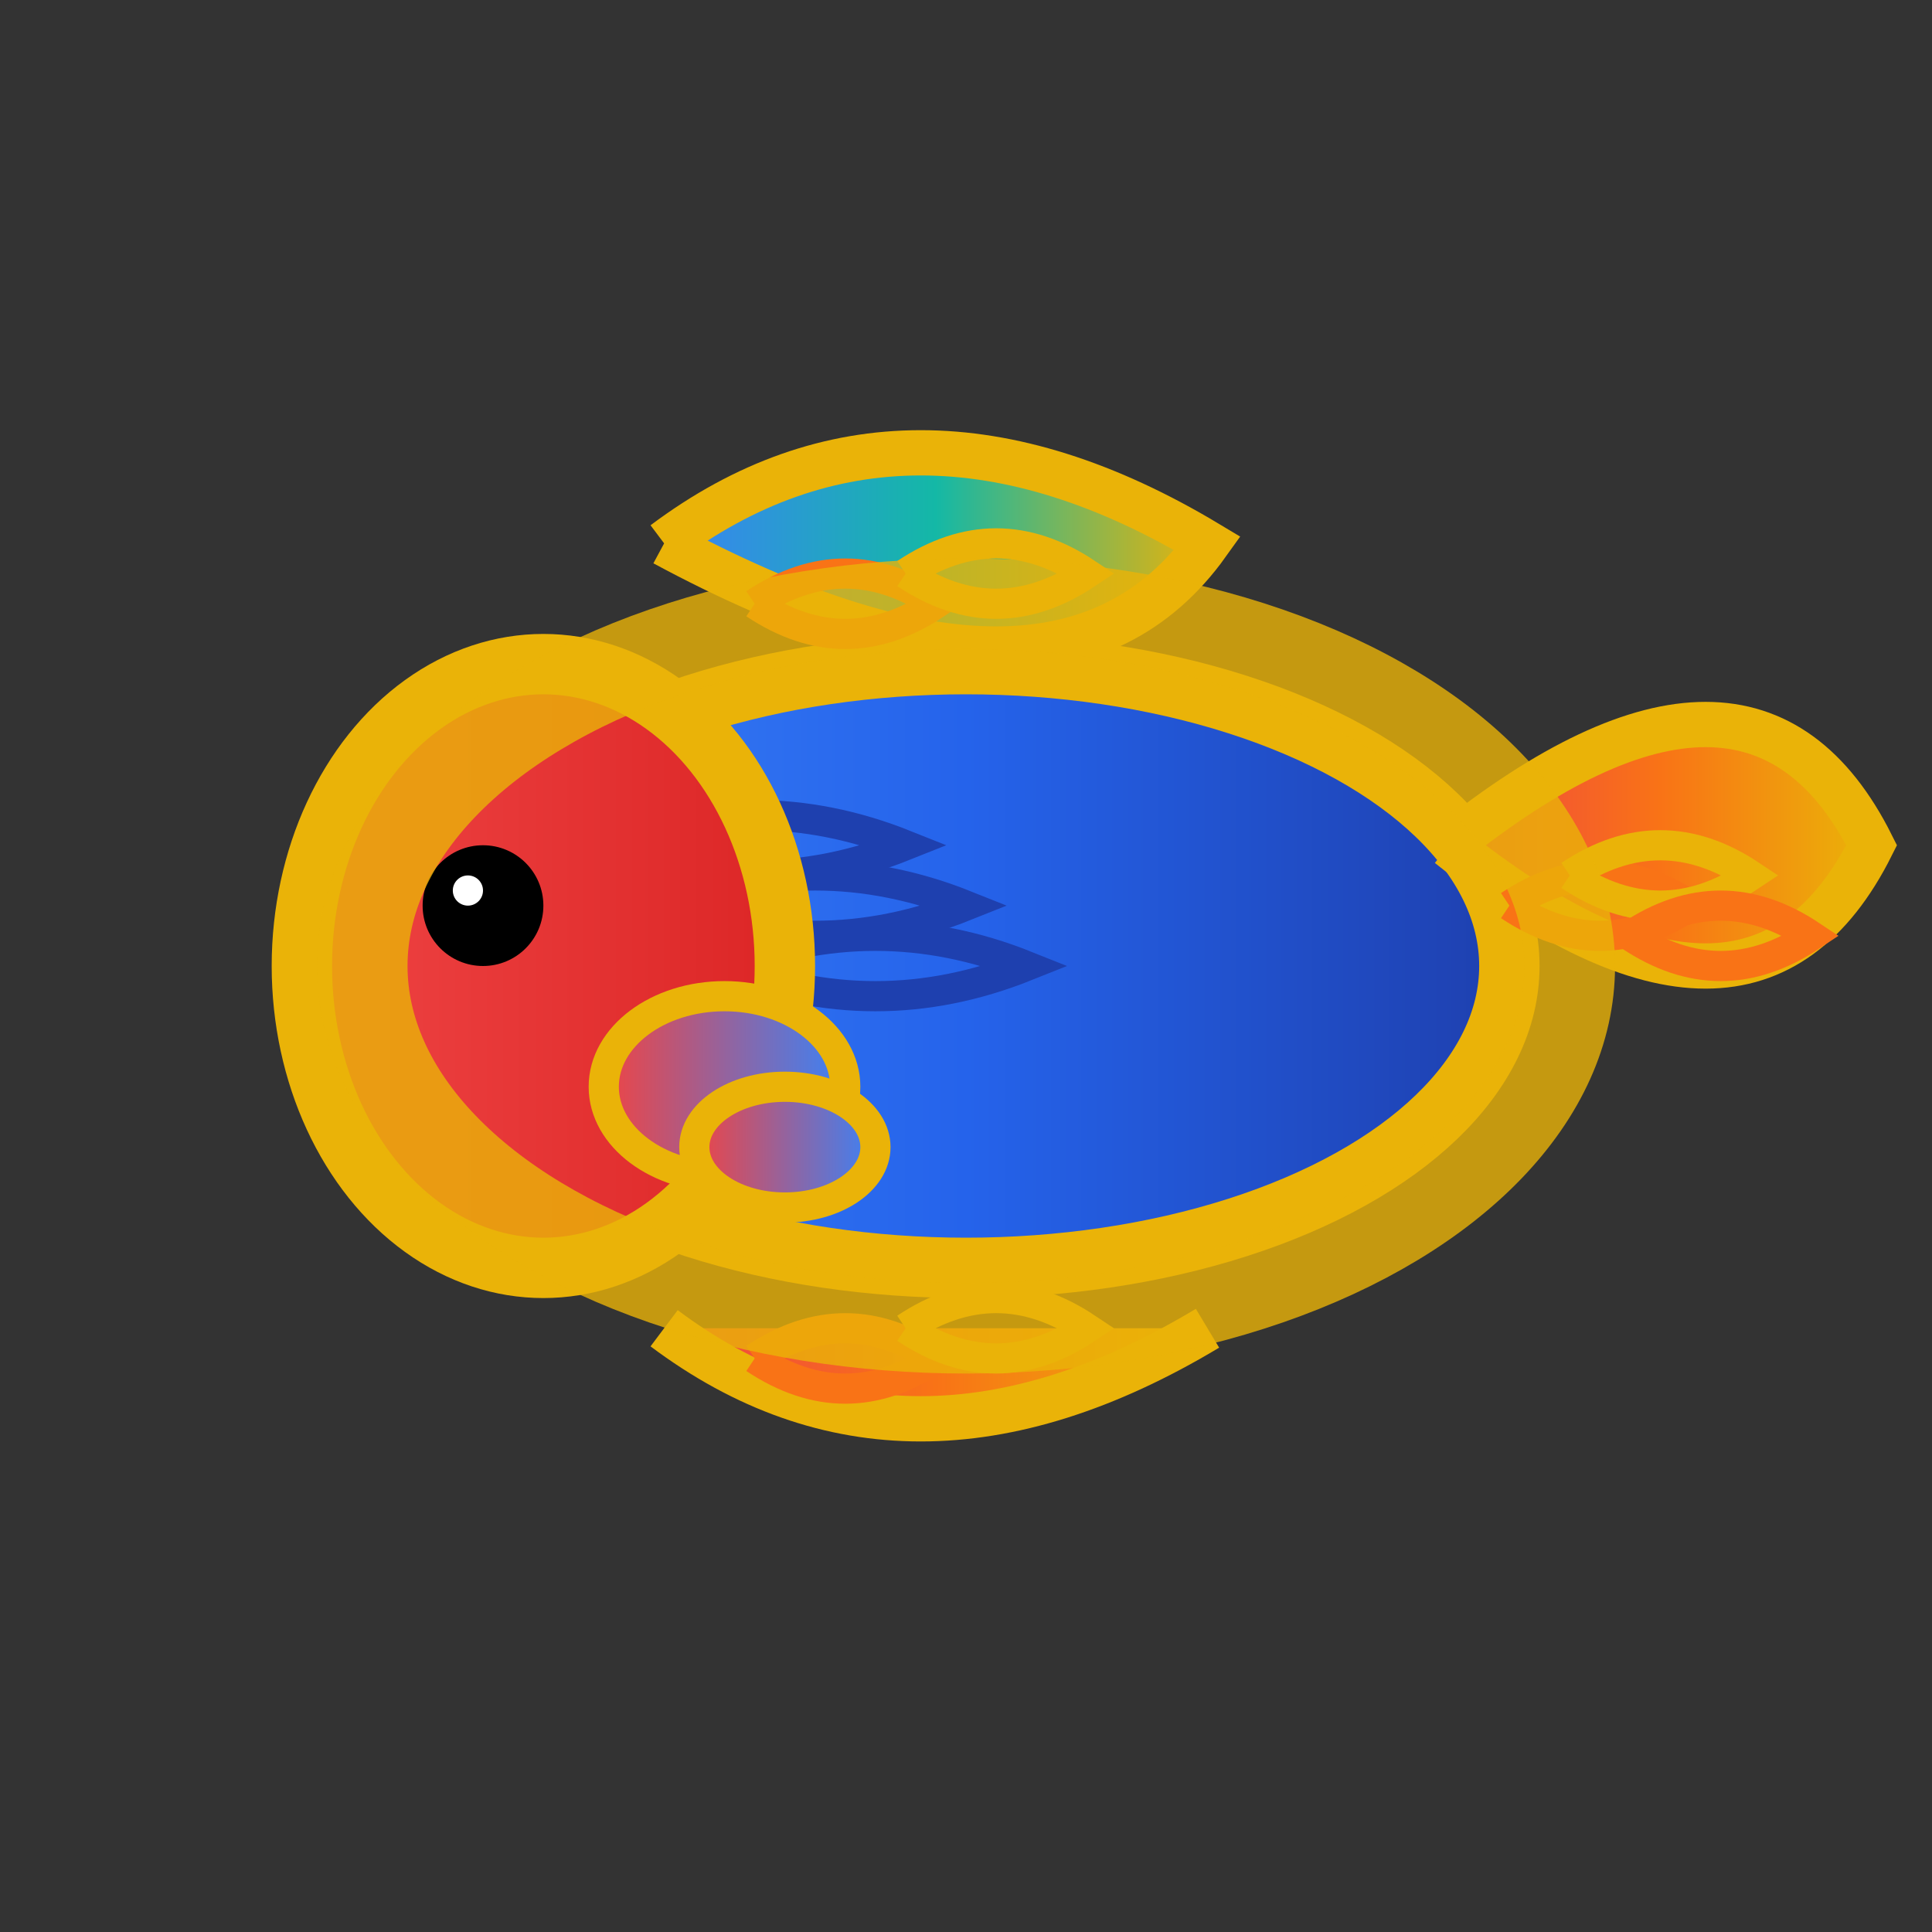 <svg width="64" height="64" viewBox="0 0 64 64" xmlns="http://www.w3.org/2000/svg">
  <rect x="0" y="0" width="64" height="64" fill="#333333" stroke="none"/>
  <!-- Betta Fish Logo - Vibrant Design -->
  <defs>
    <!-- Body gradient - Blue to darker blue -->
    <linearGradient id="bodyGradient" x1="0%" y1="0%" x2="100%" y2="0%">
      <stop offset="0%" style="stop-color:#3B82F6;stop-opacity:1" />
      <stop offset="50%" style="stop-color:#2563EB;stop-opacity:1" />
      <stop offset="100%" style="stop-color:#1E40AF;stop-opacity:1" />
    </linearGradient>
    
    <!-- Head gradient - Bright red -->
    <linearGradient id="headGradient" x1="0%" y1="0%" x2="100%" y2="0%">
      <stop offset="0%" style="stop-color:#EF4444;stop-opacity:1" />
      <stop offset="100%" style="stop-color:#DC2626;stop-opacity:1" />
    </linearGradient>
    
    <!-- Dorsal fin gradient - Blue to teal to yellow -->
    <linearGradient id="dorsalGradient" x1="0%" y1="0%" x2="100%" y2="0%">
      <stop offset="0%" style="stop-color:#3B82F6;stop-opacity:1" />
      <stop offset="50%" style="stop-color:#14B8A6;stop-opacity:1" />
      <stop offset="100%" style="stop-color:#EAB308;stop-opacity:1" />
    </linearGradient>
    
    <!-- Caudal fin gradient - Red to orange to yellow -->
    <linearGradient id="caudalGradient" x1="0%" y1="0%" x2="100%" y2="0%">
      <stop offset="0%" style="stop-color:#EF4444;stop-opacity:1" />
      <stop offset="50%" style="stop-color:#F97316;stop-opacity:1" />
      <stop offset="100%" style="stop-color:#EAB308;stop-opacity:1" />
    </linearGradient>
    
    <!-- Anal fin gradient - Red to orange to yellow -->
    <linearGradient id="analGradient" x1="0%" y1="0%" x2="100%" y2="0%">
      <stop offset="0%" style="stop-color:#EF4444;stop-opacity:1" />
      <stop offset="50%" style="stop-color:#F97316;stop-opacity:1" />
      <stop offset="100%" style="stop-color:#EAB308;stop-opacity:1" />
    </linearGradient>
    
    <!-- Pectoral fin gradient - Red to blue -->
    <linearGradient id="pectoralGradient" x1="0%" y1="0%" x2="100%" y2="0%">
      <stop offset="0%" style="stop-color:#EF4444;stop-opacity:1" />
      <stop offset="100%" style="stop-color:#3B82F6;stop-opacity:1" />
    </linearGradient>
  </defs>
  
  <!-- Fish Body - Blue with scale details -->
  <ellipse cx="32" cy="32" rx="18" ry="10" fill="url(#bodyGradient)" stroke="#EAB308" stroke-width="2"/>
  
  <!-- Scale details on body -->
  <path d="M20 28 Q25 26 30 28 Q25 30 20 28" fill="none" stroke="#1E40AF" stroke-width="1"/>
  <path d="M22 30 Q27 28 32 30 Q27 32 22 30" fill="none" stroke="#1E40AF" stroke-width="1"/>
  <path d="M24 32 Q29 30 34 32 Q29 34 24 32" fill="none" stroke="#1E40AF" stroke-width="1"/>
  
  <!-- Fish Head - Bright red -->
  <ellipse cx="18" cy="32" rx="8" ry="10" fill="url(#headGradient)" stroke="#EAB308" stroke-width="2"/>
  
  <!-- Fish Eye -->
  <circle cx="16" cy="30" r="2" fill="#000000"/>
  <circle cx="15.5" cy="29.5" r="0.5" fill="#FFFFFF"/>
  
  <!-- Dorsal Fin - Blue to teal to yellow with flame patterns -->
  <path d="M22 18 Q30 12 40 18 Q35 25 22 18" fill="url(#dorsalGradient)" stroke="#EAB308" stroke-width="1.5"/>
  <!-- Flame patterns in dorsal fin -->
  <path d="M25 20 Q28 18 31 20 Q28 22 25 20" fill="none" stroke="#F97316" stroke-width="1"/>
  <path d="M30 19 Q33 17 36 19 Q33 21 30 19" fill="none" stroke="#EAB308" stroke-width="1"/>
  
  <!-- Caudal Fin - Large and fan-like with flame patterns -->
  <path d="M48 28 Q58 20 62 28 Q58 36 48 28" fill="url(#caudalGradient)" stroke="#EAB308" stroke-width="1.5"/>
  <!-- Flame patterns in caudal fin -->
  <path d="M50 30 Q53 28 56 30 Q53 32 50 30" fill="none" stroke="#F97316" stroke-width="1"/>
  <path d="M52 29 Q55 27 58 29 Q55 31 52 29" fill="none" stroke="#EAB308" stroke-width="1"/>
  <path d="M54 31 Q57 29 60 31 Q57 33 54 31" fill="none" stroke="#F97316" stroke-width="1"/>
  
  <!-- Anal Fin - Red to orange to yellow -->
  <path d="M22 44 Q30 50 40 44" fill="url(#analGradient)" stroke="#EAB308" stroke-width="1.5"/>
  <!-- Flame patterns in anal fin -->
  <path d="M25 45 Q28 47 31 45 Q28 43 25 45" fill="none" stroke="#F97316" stroke-width="1"/>
  <path d="M30 44 Q33 46 36 44 Q33 42 30 44" fill="none" stroke="#EAB308" stroke-width="1"/>
  
  <!-- Pectoral Fins - Red to blue -->
  <ellipse cx="24" cy="36" rx="4" ry="3" fill="url(#pectoralGradient)" stroke="#EAB308" stroke-width="1"/>
  <ellipse cx="26" cy="38" rx="3" ry="2" fill="url(#pectoralGradient)" stroke="#EAB308" stroke-width="1"/>
  
  <!-- Bright yellow outline/glow effect -->
  <ellipse cx="32" cy="32" rx="20" ry="12" fill="none" stroke="#EAB308" stroke-width="3" opacity="0.8"/>
</svg>